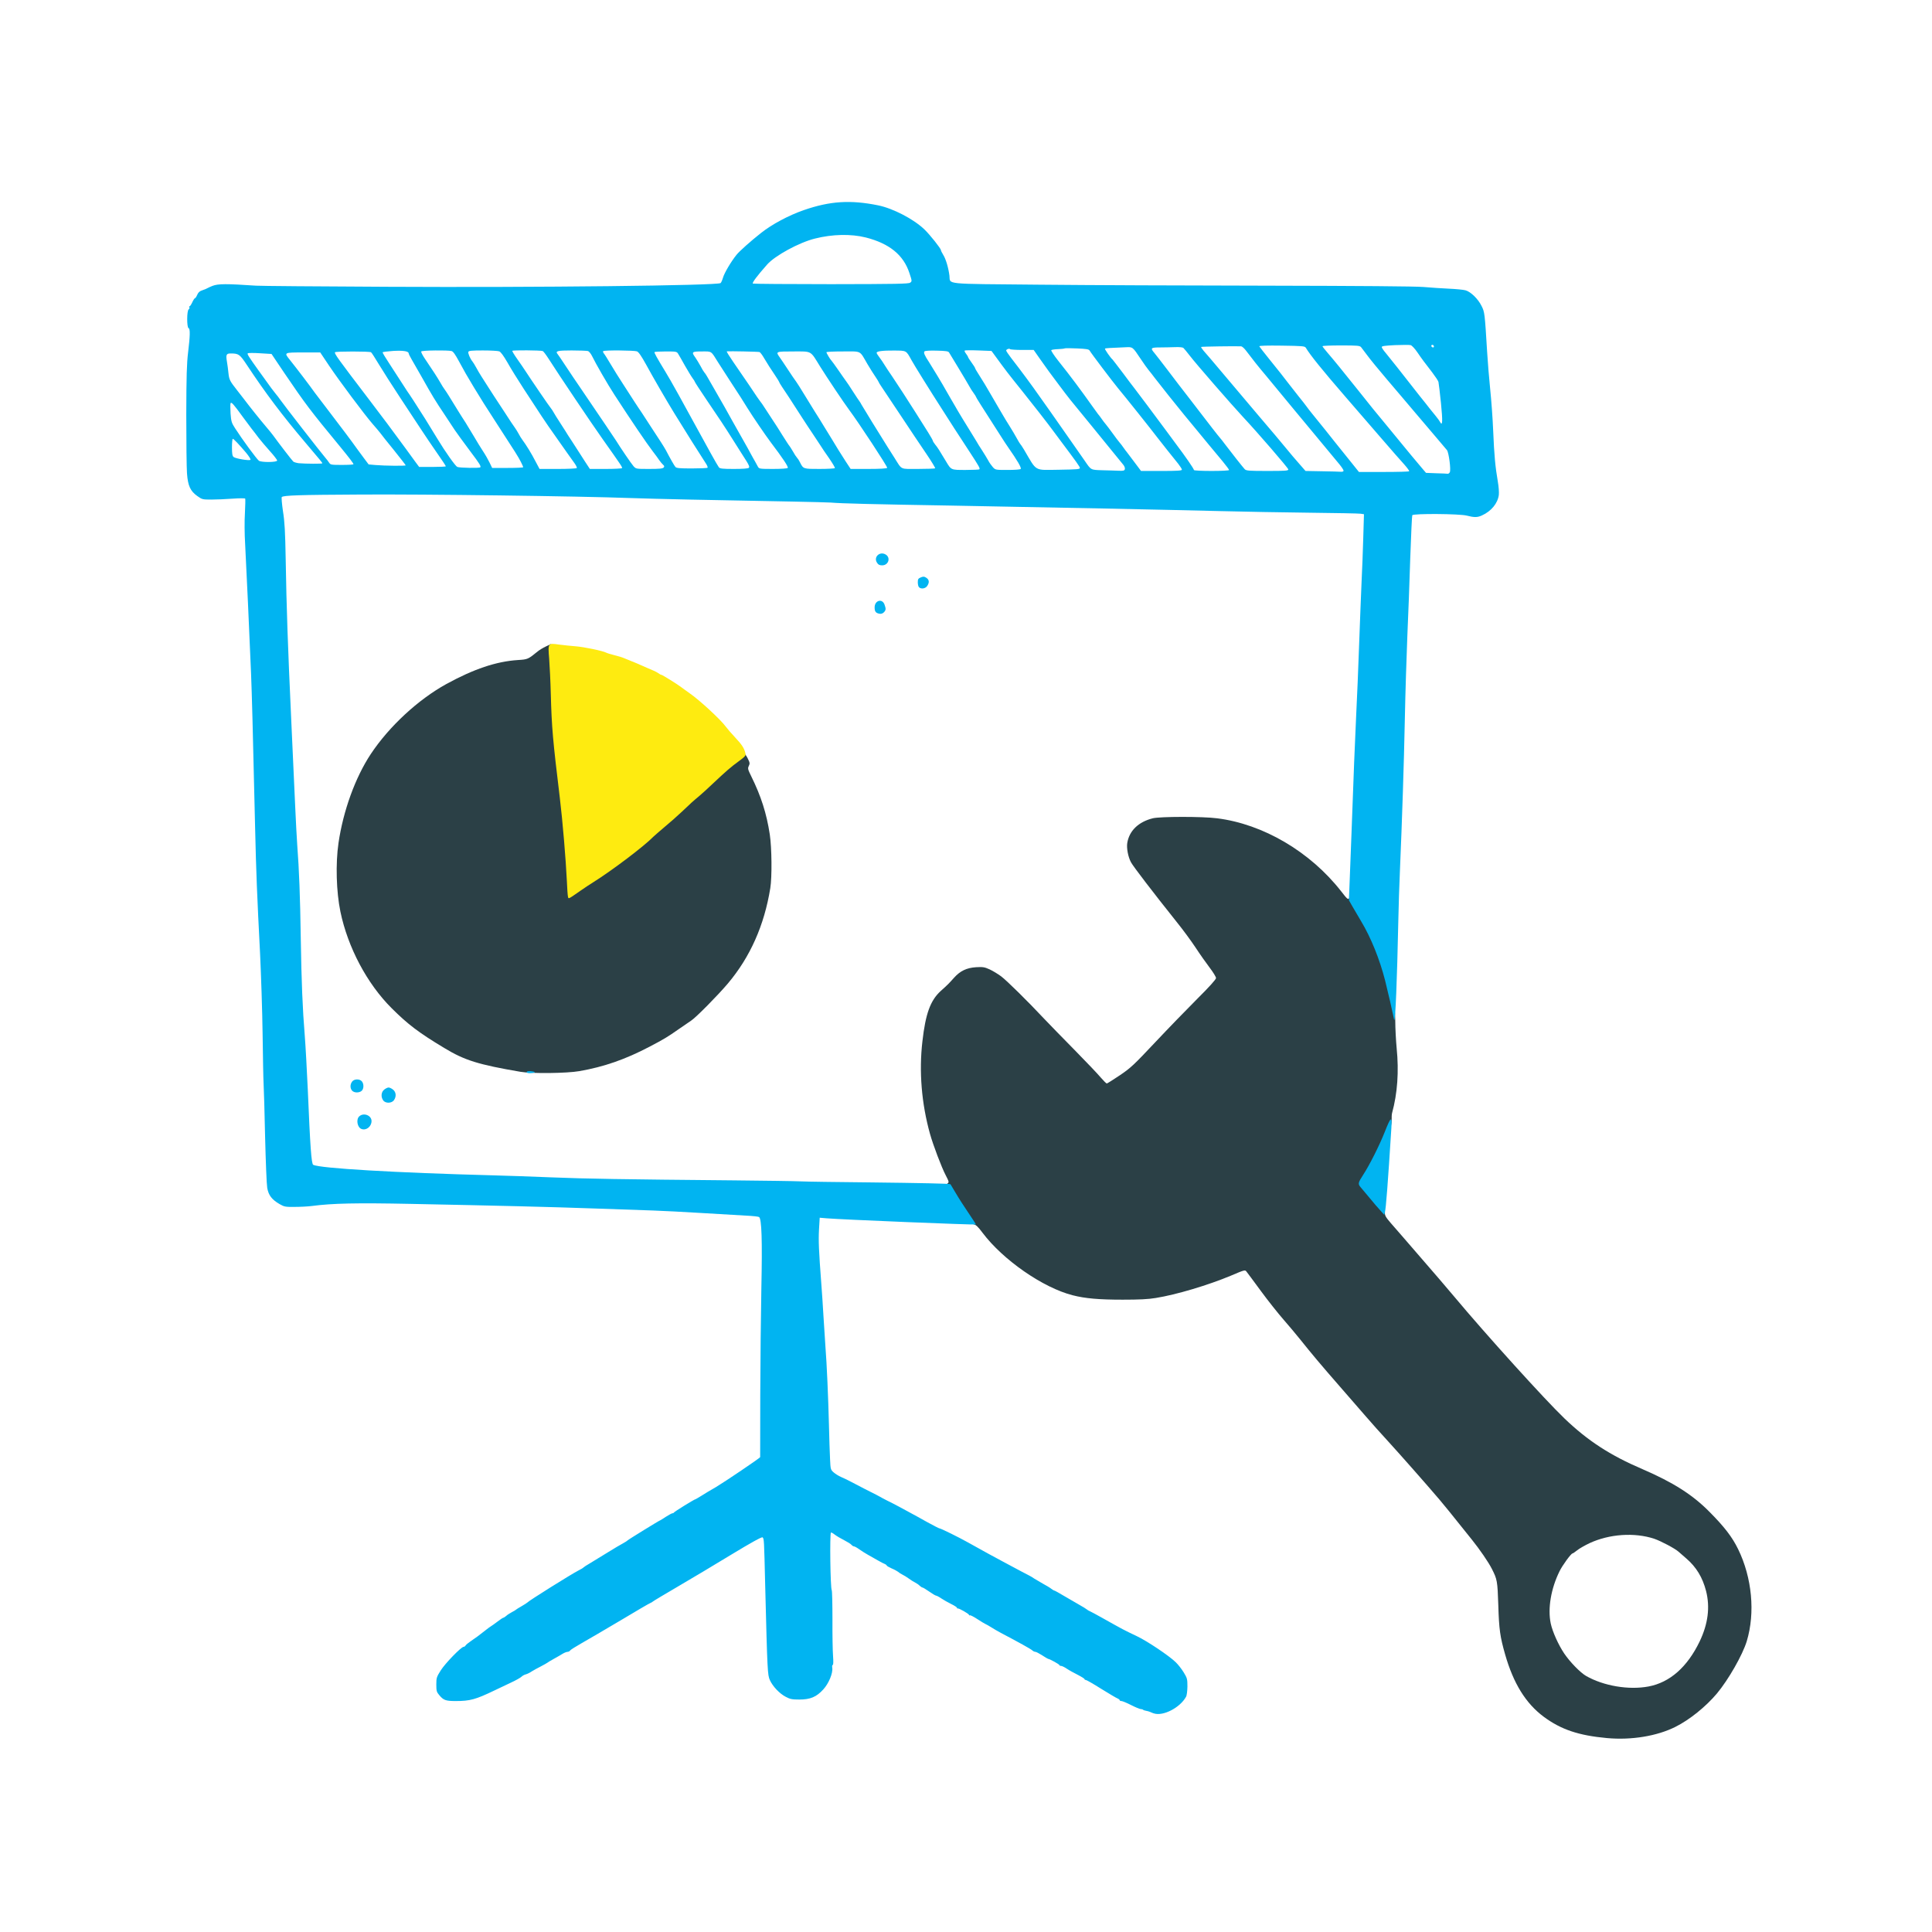 <?xml version="1.0" encoding="utf-8"?>
<!DOCTYPE svg PUBLIC "-//W3C//DTD SVG 1.0//EN" "http://www.w3.org/TR/2001/REC-SVG-20010904/DTD/svg10.dtd">
<svg version="1.0" xmlns="http://www.w3.org/2000/svg" width="1924px" height="1924px" viewBox="0 0 1924 1924" preserveAspectRatio="xMidYMid meet">
 <g fill="#2b4046">
  <path d="M1600.5 1730.9 c-28.5 -2.6 -45.9 -8.5 -63.1 -21.2 -17.9 -13.3 -30.2 -33.1 -38.5 -62.1 -5 -17.5 -6.1 -24.9 -6.8 -49.1 -0.8 -24.1 -1.1 -25.7 -6.4 -36.1 -3.3 -6.6 -12.1 -19.4 -19.9 -29.1 -22 -27.5 -27.6 -34.4 -32.2 -39.8 -13.1 -15.4 -39.5 -45.3 -51.2 -58.1 -7.1 -7.7 -16.9 -18.7 -21.9 -24.5 -4.9 -5.7 -16.6 -19.2 -26 -29.9 -18.7 -21.4 -28.1 -32.6 -39.6 -47 -4.2 -5.2 -11.7 -14.2 -16.8 -20 -5.1 -5.8 -15.2 -18.5 -22.4 -28.3 -7.3 -9.9 -13.7 -18.6 -14.4 -19.4 -1.4 -1.8 -1.7 -1.8 -15.3 4 -22.7 9.5 -54.7 19.1 -75 22.3 -7.6 1.3 -16.7 1.7 -33 1.7 -23.5 0 -37.4 -1.2 -49.8 -4.4 -29.5 -7.5 -69.4 -35.2 -89.7 -62.2 -4.3 -5.8 -6.6 -8 -8.7 -8.4 -3.4 -0.7 -8.7 -7.7 -19.6 -25.8 -3.6 -6 -6.9 -11.1 -7.4 -11.3 -1.3 -0.6 -0.9 -2.4 0.9 -3.7 1.5 -1.1 1.4 -1.8 -1.9 -8.1 -4.1 -7.8 -12.6 -30.2 -15.7 -41.4 -8.4 -30.2 -11 -62 -7.5 -92 3.1 -27.4 7.9 -40.6 18.1 -50 7.5 -6.7 8.3 -7.6 13.4 -13.3 6.1 -6.8 12.5 -9.9 22 -10.5 6.8 -0.4 8.4 -0.1 13.5 2.2 3.2 1.5 8.3 4.6 11.4 6.9 5.5 4.1 26.7 25 42.9 42.3 4.6 4.9 18.2 18.8 30.1 30.9 11.9 12.1 23.8 24.6 26.4 27.8 2.7 3.1 5.3 5.7 5.8 5.7 0.5 0 6.3 -3.7 12.9 -8.1 11 -7.4 14.1 -10.4 35.2 -32.8 12.7 -13.5 31.6 -33 41.9 -43.3 12.1 -12 18.8 -19.5 18.8 -20.8 0 -1.1 -2.8 -5.7 -6.3 -10.3 -3.4 -4.5 -9.8 -13.5 -14.1 -20.1 -4.3 -6.5 -12.6 -17.8 -18.5 -25.1 -24.1 -30.2 -43.7 -55.8 -45.8 -59.8 -2.9 -5.4 -4.5 -14.1 -3.7 -19.2 2 -12.2 11.1 -21 25.4 -24.6 7.2 -1.8 49.4 -1.9 64 0 45.9 5.7 92.8 33.3 123.6 72.7 6.1 7.9 6.9 8.5 8.1 6.8 1.5 -2.1 1.5 -2.1 6.3 5.8 21.2 35 27.2 49.8 37.1 92.8 1.6 7 2.2 13.1 2.4 23.5 0 7.7 0.7 20.1 1.4 27.5 2.3 23.2 0.8 44.8 -4.6 64.5 -0.3 1.1 -0.5 4.3 -0.4 7 0.1 3.7 -0.9 7.6 -3.5 14 -4.9 12.3 -13.3 29.3 -19.3 39.4 -2.8 4.6 -5.1 8.9 -5.1 9.5 0 0.6 2.2 3.6 4.8 6.6 2.6 3.1 6.3 7.5 8.2 9.9 1.9 2.4 4.6 5.5 5.9 6.9 1.8 1.8 2.4 3.4 2.3 5.8 -0.2 2.8 0.7 4.5 6 10.6 3.5 4 16.5 18.9 28.8 33.2 12.4 14.2 27.6 32 33.9 39.5 32 38.3 90.7 103.1 110.1 121.7 23.2 22.2 45.3 36.6 77.5 50.4 30.8 13.3 50 25.5 66.9 42.6 14.8 14.9 22.6 25 28.5 37.1 13.9 28.4 17.2 63.4 8.6 91.8 -4.2 13.7 -18.2 38.2 -29.7 52 -11 13.1 -27.4 26.3 -41.3 33.2 -18.3 9.2 -43.8 13.4 -68 11.2z m41.2 -51.4 c21.2 -4 38.6 -19.3 50.9 -44.8 8.4 -17.6 10.5 -34.1 6.4 -50.3 -3.5 -13.5 -9.7 -23.8 -19.7 -32.4 -3.5 -3 -7 -6.1 -7.8 -6.8 -3.6 -3.2 -17.4 -10.5 -24.1 -12.8 -19.6 -6.5 -44.7 -4.8 -64.5 4.4 -4.6 2.2 -10.1 5.3 -12.3 7.1 -2.1 1.7 -4.2 3.1 -4.6 3.1 -1.4 0 -10.1 11.9 -12.9 17.7 -8.6 17.4 -11.9 37.2 -8.8 52 1.8 8.4 7.7 21.4 13.4 29.9 5.9 8.7 16.1 19.1 21.8 22.4 17.5 10 42.5 14.2 62.2 10.5z"/>
  <path d="M518.5 1067.4 c-42.1 -7.2 -55.7 -11.4 -76 -23.7 -25.3 -15.2 -36.4 -23.6 -52.5 -39.7 -24.5 -24.4 -43.6 -60.5 -51 -96.1 -4.1 -19.9 -4.9 -47.8 -1.9 -68.4 4.7 -32.1 16.7 -65.2 32.1 -88.5 18.3 -27.6 47.2 -54.3 75.3 -69.8 27.4 -15 49.7 -22.5 71.3 -23.9 9.8 -0.6 10.1 -0.8 19.7 -8.6 1.7 -1.4 5.3 -3.6 8.1 -4.9 l5.2 -2.5 0.6 4.6 c0.4 2.5 1.3 21.5 2.1 42.1 1.5 37.7 2.5 50.9 7 87 4.9 39.4 7.6 69.8 9.1 100.1 l0.7 13.7 7.4 -5.2 c4 -2.8 9.5 -6.4 12.1 -8 18.7 -11.7 50.9 -36.1 59.7 -45.2 1.1 -1.1 6.3 -5.6 11.5 -10 5.2 -4.3 12.9 -11.1 17 -15 8.8 -8.4 11.1 -10.5 17.6 -15.9 2.6 -2.2 8.9 -7.9 13.8 -12.6 16 -15.1 30.5 -26.8 33.3 -26.9 0.7 0 2.4 2.3 3.8 5 2.3 4.6 2.4 5.3 1.2 7.8 -1.2 2.5 -1 3.3 2.5 10.4 9.7 19.7 15.2 36.8 18.4 57.8 2 13.2 2.3 42.5 0.5 53.5 -6 37.1 -20.1 68.7 -42.3 95 -9.8 11.6 -31.6 33.7 -36.5 36.9 -2.1 1.4 -7.5 5.1 -12.1 8.3 -11.4 8 -14.9 10.1 -29.2 17.6 -24.2 12.7 -45.4 20.1 -70 24.4 -12.5 2.2 -47.3 2.6 -58.5 0.7z"/>
 </g>
 <g fill="#01b4f1">
  <path d="M1149 1706.3 c-0.8 -0.2 -2.4 -0.9 -3.5 -1.4 -1.1 -0.5 -3 -1 -4.2 -1.2 -1.2 -0.2 -2.6 -0.6 -2.9 -1 -0.4 -0.4 -1.5 -0.7 -2.4 -0.7 -0.9 0 -5.3 -1.8 -9.6 -4 -4.3 -2.2 -8.7 -4 -9.6 -4 -1 0 -1.8 -0.4 -1.8 -0.9 0 -0.5 -0.9 -1.2 -1.9 -1.6 -1 -0.3 -8.3 -4.6 -16.2 -9.5 -7.9 -5 -14.9 -9 -15.6 -9 -0.7 0 -1.3 -0.4 -1.3 -0.9 0 -0.4 -3 -2.3 -6.7 -4.2 -3.8 -1.9 -8.7 -4.6 -10.9 -6.1 -2.3 -1.6 -4.9 -2.8 -5.8 -2.8 -0.9 0 -1.6 -0.4 -1.6 -0.8 0 -0.8 -9.8 -6.2 -11.2 -6.2 -0.3 0 -3 -1.6 -5.9 -3.5 -3 -1.9 -6 -3.5 -6.8 -3.5 -0.8 0 -2.2 -0.6 -3 -1.4 -1.8 -1.6 -13.4 -8 -31.6 -17.6 -2.7 -1.4 -6.9 -3.9 -9.3 -5.4 -2.4 -1.5 -5 -3 -5.8 -3.3 -0.8 -0.3 -4.4 -2.5 -8.1 -4.9 -3.6 -2.4 -7 -4.1 -7.5 -3.8 -0.4 0.3 -0.8 0.1 -0.8 -0.4 0 -1 -10.1 -6.8 -11.2 -6.4 -0.5 0.1 -0.8 -0.2 -0.8 -0.7 0 -0.5 -2.6 -2.2 -5.7 -3.7 -3.2 -1.6 -7.7 -4.1 -9.9 -5.6 -2.3 -1.6 -4.7 -2.8 -5.3 -2.8 -0.5 0 -3.6 -1.8 -6.7 -4 -3.2 -2.2 -6.1 -4 -6.6 -4 -0.5 0 -1.8 -0.8 -2.9 -1.8 -1 -1.1 -3.2 -2.5 -4.7 -3.3 -1.5 -0.7 -4.3 -2.5 -6.2 -3.9 -1.9 -1.4 -4.8 -3.2 -6.5 -4 -1.6 -0.8 -3.6 -2.1 -4.3 -2.8 -0.8 -0.6 -3.6 -2.2 -6.3 -3.3 -2.7 -1.2 -4.9 -2.5 -4.9 -2.9 0 -0.4 -0.8 -1 -1.7 -1.4 -1 -0.3 -4 -1.9 -6.8 -3.5 -2.7 -1.6 -7.2 -4.1 -9.9 -5.6 -2.6 -1.4 -6.6 -4 -8.9 -5.6 -2.2 -1.6 -4.6 -2.9 -5.2 -2.9 -0.7 0 -1.8 -0.7 -2.6 -1.6 -0.7 -0.9 -4 -2.9 -7.3 -4.6 -3.4 -1.7 -7.6 -4.2 -9.4 -5.6 -1.8 -1.4 -3.5 -2.3 -3.7 -2 -1.3 1.3 -0.6 55.4 0.8 57.5 0.4 0.7 0.7 13.7 0.7 29 -0.1 15.3 0.2 31.7 0.6 36.6 0.4 5.4 0.3 8.7 -0.3 8.7 -0.5 0 -0.8 1.3 -0.5 2.9 0.8 5.3 -3.5 15.6 -8.9 21.5 -6.8 7.5 -12.9 10.1 -23.9 10.1 -7.3 0 -9.2 -0.4 -13.5 -2.7 -6.2 -3.2 -13 -10.4 -15.8 -16.6 -2.3 -5.2 -2.5 -7.7 -4.7 -94.7 -1.1 -46 -1.1 -46 -2.6 -47.5 -0.7 -0.7 -11.2 5.1 -31 17.1 -16.4 10 -40.7 24.5 -53.9 32.2 -13.2 7.7 -24.2 14.3 -24.5 14.7 -0.3 0.4 -1.3 0.9 -2.2 1.3 -1 0.3 -14.5 8.2 -30 17.5 -15.6 9.2 -33 19.5 -38.8 22.7 -5.8 3.3 -10.9 6.5 -11.3 7.2 -0.4 0.7 -1.6 1.3 -2.5 1.3 -0.9 0 -3 0.8 -4.7 1.8 -1.6 1 -5.7 3.4 -9 5.2 -3.3 1.8 -6.2 3.6 -6.5 3.9 -0.3 0.3 -3.2 1.9 -6.4 3.6 -3.2 1.6 -7.3 3.9 -9.1 5 -1.7 1.2 -4.3 2.5 -5.8 2.9 -1.4 0.3 -3.4 1.4 -4.4 2.4 -1 1 -5.8 3.7 -10.8 6 -4.9 2.3 -12.1 5.7 -16 7.6 -18.7 9 -24.4 10.6 -38.6 10.6 -10 0 -12.2 -0.8 -16.4 -5.8 -2.7 -3.2 -3 -4.2 -3 -10.7 0 -6.6 0.3 -7.5 4.4 -14 4.3 -6.9 20.4 -23.5 22.8 -23.5 0.7 0 1.6 -0.6 2 -1.4 0.4 -0.7 2.6 -2.5 4.8 -4 4.1 -2.7 9.4 -6.6 15.4 -11.4 1.8 -1.5 4.1 -3.1 4.9 -3.6 0.9 -0.5 3.8 -2.6 6.6 -4.7 2.8 -2.2 5.5 -3.9 5.9 -3.9 0.4 0 1.6 -0.8 2.7 -1.7 1 -1 3.6 -2.7 5.7 -3.8 2.1 -1.1 4 -2.2 4.3 -2.6 0.3 -0.3 2.8 -1.9 5.5 -3.4 2.8 -1.6 5.2 -3.2 5.5 -3.5 1.4 -1.8 43.8 -28.3 51 -32 2.5 -1.2 4.7 -2.6 5 -3 0.3 -0.4 3.2 -2.3 6.5 -4.2 3.3 -2 11.2 -6.8 17.5 -10.7 6.3 -3.9 13.3 -8.1 15.5 -9.2 2.2 -1.2 4.2 -2.5 4.5 -2.9 0.5 -0.7 31.8 -20 32.5 -20 0.2 0 2.7 -1.6 5.6 -3.5 3 -1.9 5.9 -3.5 6.5 -3.5 0.7 0 1.4 -0.4 1.6 -0.8 0.3 -0.8 20.4 -13.2 21.4 -13.2 0.2 0 2.8 -1.5 5.7 -3.3 5.6 -3.5 6.4 -4 14.7 -8.8 8.1 -4.8 44 -29 44 -29.8 0 -0.3 0.1 -28 0.1 -61.6 0.1 -33.5 0.6 -81.7 1.1 -107 1 -47.4 0.3 -69 -2.3 -70.5 -0.7 -0.5 -6.4 -1.1 -12.8 -1.4 -6.4 -0.4 -26.2 -1.5 -44.1 -2.6 -17.9 -1.1 -39.7 -2.2 -48.5 -2.5 -8.8 -0.3 -34.9 -1.2 -58 -2 -44.5 -1.6 -94.6 -2.8 -183.5 -4.6 -53.8 -1.1 -78.1 -0.6 -98.5 2.1 -3.8 0.5 -11.5 0.9 -17 0.9 -9.3 0.1 -10.4 -0.1 -15.1 -2.8 -7.7 -4.5 -11 -8.7 -12.3 -16.2 -0.6 -3.5 -1.5 -26.2 -2.1 -50.4 -0.5 -24.2 -1.2 -48 -1.5 -53 -0.3 -4.9 -0.7 -27.4 -1 -50 -0.3 -22.5 -1.5 -58.3 -2.5 -79.5 -3 -58.7 -3.9 -79.7 -5 -127.5 -2.4 -103.8 -3.1 -128.4 -4 -152 -1.4 -34.8 -4.8 -108.6 -5.9 -129 -0.6 -9.4 -0.7 -23.1 -0.2 -30.5 0.4 -7.4 0.5 -13.9 0.3 -14.4 -0.3 -0.5 -5.6 -0.5 -12.6 0 -6.7 0.5 -16.2 0.9 -21.1 0.9 -8.8 0 -9.2 -0.1 -14 -3.5 -7 -5 -9.4 -10.2 -10.3 -22.7 -0.4 -5.4 -0.7 -31.6 -0.7 -58.3 0.1 -38.9 0.5 -51.2 1.8 -62 2 -16.3 2.2 -23.7 0.5 -24.2 -1.9 -0.7 -1.8 -17.6 0.1 -18.7 0.7 -0.5 1 -1.4 0.7 -2 -0.4 -0.6 -0.3 -1.1 0.2 -1.1 0.5 0 1.7 -1.8 2.7 -4 1 -2.2 2.2 -4 2.6 -4 0.5 0 1.5 -1.5 2.3 -3.4 1.1 -2.5 2.4 -3.7 5.3 -4.6 2.1 -0.7 4.3 -1.6 4.8 -2 0.6 -0.4 2.9 -1.4 5.1 -2.3 5.7 -2.2 13.8 -2.2 43.4 -0.2 3.6 0.3 62.5 0.8 131 1.1 147.8 0.8 328.6 -1.2 331.6 -3.7 0.6 -0.5 1.7 -3 2.4 -5.4 1.3 -4.6 8 -16 13.5 -22.8 2.8 -3.5 14.2 -13.7 24.5 -21.8 10.7 -8.5 27.4 -17.4 42.3 -22.6 26.2 -9.1 46.6 -10.4 74.2 -4.8 15 3.1 35.4 13.7 46.2 24.1 5.3 5.1 16.3 18.9 16.3 20.5 0 0.5 1 2.6 2.3 4.7 2.6 4 5.2 12.9 6.2 20.7 1.1 9 -7.7 8.1 88.5 9 47 0.5 149.6 0.9 228 1 92.3 0.2 147.1 0.6 155.5 1.3 7.2 0.6 18.6 1.4 25.5 1.7 6.9 0.3 14.2 1 16.4 1.6 5.2 1.4 12.6 8.6 16 15.6 3.1 6.1 3.2 6.9 5.6 46.3 0.6 9.6 1.9 26.1 3 36.5 1.1 10.5 2.5 29.2 3 41.8 1 24.2 2.1 35.7 4.6 50.2 0.9 5 1.3 11 1 13.4 -1.1 8.4 -7.5 16.2 -16.8 20.4 -4.5 2.1 -7.7 2.1 -15.1 0.2 -7.2 -1.9 -53.1 -2.2 -54.3 -0.4 -0.3 0.6 -1.2 19.8 -2 42.7 -0.7 23 -2 57.9 -2.9 77.7 -0.8 19.8 -2 57.2 -2.5 83 -0.9 44.5 -2.7 99.9 -4.9 151 -0.6 12.7 -1.3 35.2 -1.6 50 -1.2 58 -2.9 99.4 -4 98.3 -0.2 -0.1 -0.5 -1.6 -0.8 -3.3 -0.8 -4.3 -5.4 -24.3 -8.3 -35.9 -5.4 -21.2 -14.2 -43 -23.9 -59.1 -2.9 -4.9 -6.9 -11.7 -8.8 -15 l-3.4 -6 0.8 -20 c0.4 -11 1.3 -33.3 1.9 -49.5 2.1 -58.8 3.1 -83.1 4.5 -113.5 0.9 -17 2.2 -49.4 3 -72 0.8 -22.5 1.9 -50.2 2.4 -61.5 0.6 -11.3 1.3 -31.2 1.7 -44.2 l0.7 -23.7 -3.4 -0.5 c-1.9 -0.3 -24.8 -0.7 -50.9 -1 -26.1 -0.3 -65.9 -1 -88.5 -1.6 -55.4 -1.4 -168.4 -3.7 -268.5 -5.5 -77.3 -1.3 -110 -2.1 -119.5 -3 -2.2 -0.2 -19.5 -0.6 -38.5 -1 -79.9 -1.4 -135.2 -2.6 -161 -3.5 -51.5 -1.9 -205.3 -3.9 -268.5 -3.5 -61.3 0.3 -77.1 0.8 -78.9 2.5 -0.4 0.5 0.1 6.8 1.2 14.2 1.7 10.6 2.2 20.2 2.7 47.8 0.8 47.8 2.1 86.2 5.5 159.5 1.6 34.7 3.4 74 4 87.5 0.6 13.5 1.5 30.4 2 37.5 1.9 24.8 2.9 52.2 3.5 92 0.7 44.5 1.8 71.2 4 98 0.8 9.9 2.1 34 3 53.5 2.4 57.2 3.6 74 5.4 75 6.7 3.5 81.3 7.9 179.6 10.5 12.1 0.3 38 1.2 57.5 2 34.6 1.4 70.4 2 182.5 3 30.3 0.3 60 0.7 66 1 6.1 0.3 36.4 0.7 67.5 1 51.9 0.6 81.1 1.2 81.5 1.8 0.1 0.1 2.6 4.3 5.5 9.2 2.9 5 8.7 13.9 12.7 19.8 4.1 6 7.3 11 7.1 11.1 -0.8 0.6 -134.5 -4.9 -148.4 -6.1 l-7.1 -0.6 -0.7 11.9 c-0.6 11.1 -0.2 20.8 2.3 53.9 0.6 7.2 1.5 21.3 2.1 31.5 0.6 10.2 1.5 24.1 2 31 1.4 17.6 2.8 50.4 3.5 78 0.3 12.9 0.8 28.2 1.1 34 0.5 10.3 0.5 10.6 3.7 13.4 1.8 1.5 4.9 3.5 7.1 4.4 2.1 0.8 8.4 3.9 14 6.9 5.5 2.9 12.8 6.7 16.1 8.3 3.3 1.6 7.1 3.6 8.5 4.4 1.4 0.9 4.8 2.6 7.5 4 2.8 1.3 7.9 4 11.5 5.9 3.6 2 9 4.9 12 6.5 3 1.6 10.5 5.7 16.5 9.1 6.1 3.3 11.4 6.1 11.9 6.1 1.3 0 19 8.7 28.1 13.8 20.5 11.4 23 12.8 35 19.2 17.4 9.3 23.1 12.4 26 13.8 1.7 0.8 4.1 2.3 5.5 3.3 1.4 0.9 5.3 3.2 8.5 5 3.3 1.8 7.1 4 8.4 5.1 1.3 1 2.7 1.8 3.1 1.8 0.4 0 5.1 2.6 10.4 5.8 5.4 3.1 12.1 7.1 15 8.7 3 1.7 6 3.5 6.8 4.2 0.8 0.7 2.3 1.6 3.4 2 1 0.4 6.3 3.3 11.7 6.3 22.3 12.5 20.8 11.7 35.2 18.6 9.9 4.7 31.6 19.2 38.3 25.7 2.4 2.3 6 6.9 8 10.2 3.4 5.6 3.7 6.5 3.7 14 -0.1 4.6 -0.6 9 -1.4 10.3 -6 10.9 -22.9 19.6 -32.1 16.5z m294.8 -1236 c1.3 -2.4 -1 -19.6 -2.8 -22 -0.8 -1 -5.8 -6.8 -11 -13 -5.2 -6.1 -15.1 -17.8 -22 -25.9 -6.9 -8.1 -19 -22.5 -27 -31.8 -8 -9.4 -16.7 -20 -19.3 -23.6 -2.7 -3.6 -5.5 -7.3 -6.2 -8.2 -1.3 -1.6 -3.6 -1.8 -20 -1.8 -10.2 0 -18.5 0.3 -18.5 0.8 0 0.4 2.4 3.4 5.3 6.8 5.8 6.7 14.3 17.1 30.9 37.9 13.7 17.3 14.2 17.8 28.4 35 6.3 7.7 13 15.8 14.7 17.9 3.9 4.8 14.4 17.5 19.8 23.8 l4 4.7 10.2 0.4 c5.6 0.1 10.7 0.4 11.4 0.5 0.7 0.1 1.6 -0.6 2.1 -1.5z m-105.8 -1.6 c0 -0.7 -1.9 -3.6 -4.2 -6.4 -2.4 -2.8 -5.9 -7.1 -7.8 -9.4 -1.9 -2.4 -9.6 -11.6 -17 -20.5 -7.4 -8.9 -17.1 -20.6 -21.5 -25.9 -9.3 -11.3 -18 -21.9 -27 -32.7 -7 -8.2 -14 -17.1 -19.4 -24.3 -1.8 -2.5 -4.1 -4.5 -5 -4.6 -5.3 -0.3 -39.5 0.2 -39.9 0.6 -0.3 0.2 0.8 1.9 2.4 3.8 1.6 1.8 4.8 5.5 7.1 8.2 11.9 14.1 40.7 48.2 47.3 56 4.1 4.9 11.8 13.9 17 20 5.2 6.2 11.1 13.2 13 15.6 1.9 2.4 6.6 7.9 10.3 12.1 l6.8 7.8 16.2 0.3 c8.9 0.1 17.4 0.4 19 0.5 1.7 0.1 2.7 -0.3 2.7 -1.1z m65.3 0.6 c0.3 -0.5 -2 -3.5 -4.9 -6.8 -3 -3.3 -13.5 -15.2 -23.2 -26.5 -9.7 -11.3 -25.6 -29.6 -35.2 -40.7 -23.3 -26.9 -35 -41.4 -39.6 -49 -1 -1.6 -3.1 -1.8 -23.9 -2.1 -14.5 -0.2 -22.6 0 -22.4 0.7 0.2 0.5 4.5 6 9.4 12.1 11 13.6 13.9 17.3 19 24 2.2 2.9 6.9 8.9 10.5 13.4 3.6 4.4 7.3 9.2 8.3 10.6 1 1.4 3.4 4.6 5.5 7.1 8.7 10.7 19.9 24.6 22.4 27.9 2.9 3.7 5.9 7.4 17.2 21.4 l6.9 8.6 24.8 0 c13.6 0 25 -0.3 25.2 -0.7z m-283.1 -2.1 c0.3 -1 -0.4 -3 -1.6 -4.4 -1.2 -1.4 -7.5 -9.2 -14.1 -17.3 -6.6 -8.1 -14.5 -17.8 -17.5 -21.5 -23.8 -29 -21.1 -25.6 -32.4 -40.6 -8.4 -11.1 -11.7 -15.7 -18.9 -25.9 l-6.3 -9 -11.5 0 c-6.2 0 -11.7 -0.4 -12 -0.8 -0.7 -1 -3.9 0.2 -3.9 1.4 0 0.5 2.2 3.8 4.8 7.2 9.8 12.6 20.9 27.6 28.2 38.1 4.1 5.9 9.1 12.9 11 15.5 1.9 2.7 5.1 7.2 7 10 1.9 2.8 5.1 7.3 7 10 1.9 2.7 5.1 7.2 7 10 1.9 2.8 5.2 7.4 7.2 10.3 2.1 2.9 4.8 6.8 6 8.6 6.5 9.5 5.8 9.1 17.6 9.5 5.9 0.1 13.2 0.4 16.3 0.5 4.7 0.2 5.7 -0.1 6.1 -1.6z m56.8 0.5 c0 -0.7 -1.7 -3.3 -3.7 -5.9 -5.1 -6.2 -17.1 -21.4 -20.5 -25.8 -7.1 -9.3 -32.2 -40.8 -39.4 -49.4 -5.6 -6.8 -26.9 -34.9 -28.3 -37.5 -0.8 -1.3 -3.2 -1.7 -12.3 -2.1 -6.2 -0.3 -11.7 -0.3 -12.3 -0.1 -0.5 0.3 -3.7 0.7 -6.9 0.8 -3.3 0.1 -6.3 0.6 -6.7 1 -0.4 0.4 2.7 5.2 6.9 10.5 12.7 15.9 22.4 29 33.7 44.9 2.8 4 5.5 7.7 6 8.3 0.6 0.6 2.2 2.7 3.5 4.6 1.3 1.9 3.2 4.4 4.2 5.5 1 1.1 4 5.2 6.8 9 2.8 3.9 5.8 7.9 6.8 9 1 1.1 2.9 3.6 4.2 5.5 1.3 1.9 2.7 3.7 3 4 0.3 0.3 3.6 4.7 7.4 9.8 l6.9 9.2 20.4 0 c15.7 0 20.3 -0.3 20.3 -1.3z m47 0.4 c0 -0.5 -2.8 -4.3 -6.2 -8.4 -3.5 -4.1 -9.9 -11.9 -14.3 -17.2 -4.4 -5.3 -10.7 -13 -14 -17 -3.3 -3.9 -7.8 -9.4 -10 -12.1 -6 -7.2 -25.5 -31.7 -29.5 -37 -1.9 -2.6 -4.7 -6.1 -6.1 -7.8 -1.4 -1.7 -5 -6.7 -7.9 -11.1 -8.1 -12.2 -8 -12 -14.7 -11.7 -16.9 0.7 -20.4 0.9 -20.9 1.4 -0.5 0.5 5.7 9.4 7.5 10.8 0.3 0.3 4.8 6.1 10 13 5.1 6.9 10.4 13.9 11.7 15.5 4.5 5.8 19.5 25.9 31.8 42.5 4.2 5.8 8.5 11.6 9.6 13 9.3 12.3 18 24.9 18 26.1 0 0.5 7.9 0.9 17.5 0.9 9.8 0 17.5 -0.4 17.5 -0.9z m59 -0.6 c0 -1.3 -30.9 -37.1 -44.9 -52 -11.1 -11.9 -47.2 -53.3 -53.5 -61.6 -2.7 -3.5 -5.5 -6.9 -6.2 -7.5 -0.7 -0.5 -4.3 -0.9 -8.1 -0.7 -3.7 0.1 -10.5 0.3 -15 0.3 -9.3 0 -9.9 0.6 -5.7 5.5 1.4 1.7 7 8.9 12.4 16 10.3 13.6 14.3 18.8 24.4 31.8 3.4 4.4 7.2 9.4 8.6 11.2 7.4 9.7 18.5 24 19.9 25.5 0.9 1 3.2 3.9 5.1 6.5 5.7 7.6 17.8 22.9 19.6 24.8 1.6 1.5 4.1 1.7 22.6 1.7 17.7 0 20.8 -0.2 20.8 -1.5z m-307.7 -0.1 c0.9 -0.9 -0.3 -3 -9.7 -17.4 -4.5 -6.9 -11.3 -17.2 -15 -23 -3.7 -5.8 -9.4 -14.8 -12.8 -20 -10.7 -16.6 -27.7 -43.9 -30 -48.2 -5.6 -10.1 -4.8 -9.6 -17.8 -9.7 -10.9 -0.1 -17 0.7 -17 2.2 0 0.6 1.2 2.6 2.8 4.6 1.5 1.9 3.8 5.4 5.2 7.7 1.4 2.2 4.6 7.2 7.3 11 4.8 7.1 16.6 25.2 23.3 35.9 4.4 7.1 6.6 10.5 12.8 20.3 2.5 4 4.6 7.7 4.6 8.2 0 0.4 1 2.1 2.3 3.7 2.2 2.6 4.5 6.2 10.7 16.6 5.3 8.9 4.9 8.7 19.6 8.7 7.2 0 13.4 -0.3 13.7 -0.6z m41.2 -0.4 c0.8 -1.3 -3.3 -8.3 -12.5 -21.5 -1.2 -1.6 -4.9 -7.3 -8.2 -12.5 -19.2 -29.9 -23.8 -37.2 -23.8 -37.7 0 -0.3 -1 -2 -2.3 -3.7 -1.3 -1.7 -3.5 -5.1 -4.8 -7.6 -1.4 -2.5 -6.2 -10.6 -10.7 -18 -4.5 -7.4 -8.6 -14.2 -9.1 -15 -0.6 -1.2 -3.3 -1.6 -12.1 -1.8 -6.7 -0.2 -11.7 0.1 -12.3 0.7 -1.2 1.2 0 4 4.4 10.6 3.1 4.8 14.5 23.7 16.8 28 0.9 1.7 3 5.3 4.6 8 1.7 2.8 3.7 6.2 4.5 7.7 2.2 4.1 12.9 21.6 16.5 27.3 1.8 2.8 4 6.4 4.9 8 0.9 1.7 3.4 5.7 5.6 9 2.1 3.3 4.9 7.8 6.1 10 1.1 2.2 3.3 5.2 4.7 6.8 2.5 2.7 2.8 2.7 14.8 2.7 7.2 0 12.5 -0.4 12.9 -1z m58.9 -1 c-0.1 -1.3 -3.2 -5.7 -19.5 -27.4 -2.4 -3.2 -5.3 -7.1 -6.4 -8.6 -5.7 -7.8 -20.8 -27.2 -31.5 -40.5 -14.4 -17.9 -16.3 -20.4 -27.3 -35.5 l-3.3 -4.5 -12.9 -0.5 c-7.2 -0.3 -13.4 -0.2 -13.8 0.1 -0.4 0.3 0.2 1.7 1.3 3.1 1.1 1.5 2 2.9 2 3.3 0 0.4 1.6 2.9 3.5 5.5 1.9 2.6 3.5 5.1 3.5 5.5 0 0.4 1.7 3.4 3.8 6.6 4.2 6.6 7.1 11.3 12.9 21.4 2.2 3.9 5 8.6 6.1 10.5 1.2 1.9 3.3 5.5 4.7 8 1.4 2.5 4.6 7.7 7 11.5 2.5 3.9 5.6 9.3 7.1 12 1.5 2.8 3 5.2 3.3 5.5 0.4 0.3 2.2 3 4 6 13 22.1 9.5 20.1 34.5 19.8 18.1 -0.3 21.1 -0.5 21 -1.8z m-501 0.1 c0.3 -0.5 -0.7 -2.6 -2.2 -4.7 -1.6 -2.2 -4.6 -6.4 -6.7 -9.4 -2.1 -3 -5.2 -7.3 -6.7 -9.5 -10.7 -15.1 -17.2 -24.5 -19.4 -28 -4.3 -6.6 -6.7 -10.3 -17.8 -27.2 -5.8 -8.9 -13.2 -20.8 -16.3 -26.4 -3.7 -6.4 -6.6 -10.4 -8.1 -11 -1.3 -0.5 -8.6 -0.9 -16.3 -0.9 -11.1 0 -14.1 0.3 -14.5 1.4 -0.5 1.4 1.8 6.8 4.1 9.6 0.7 0.8 2.3 3.5 3.7 6 1.3 2.5 3.7 6.5 5.3 9 1.6 2.5 4.6 7.2 6.7 10.5 2.1 3.3 4.7 7.4 5.8 9 1.2 1.7 5.9 8.9 10.5 16 4.6 7.2 9.2 14.1 10.3 15.5 1 1.4 2.7 4.1 3.7 6 1 1.9 2.6 4.6 3.7 6 3.8 5.1 9.1 13.7 13 21.3 l4.1 7.7 18.3 0 c10 0 18.5 -0.4 18.8 -0.9z m45 0.1 c0.5 -0.9 -0.3 -2.1 -19.4 -29.1 -11.8 -16.7 -43.2 -63.4 -53.4 -79.4 -2.6 -4.1 -5.4 -7.8 -6.1 -8.1 -2.1 -0.8 -30 -1 -30.3 -0.2 -0.2 0.4 2 4.1 5 8.3 2.9 4.1 6.4 9.2 7.8 11.4 5.9 9.1 24.6 36.5 25.8 37.7 0.6 0.8 1.7 2.3 2.3 3.5 0.6 1.2 3.9 6.5 7.3 11.7 3.4 5.2 6.6 10.3 7.1 11.2 0.6 0.9 2.2 3.4 3.6 5.5 1.4 2.1 4.1 6.3 6 9.3 2 3 5.5 8.5 7.9 12.3 l4.4 6.7 15.7 0 c8.7 0 16 -0.4 16.3 -0.8z m41.5 -0.6 c0.9 -1 0.7 -1.7 -0.5 -2.7 -0.9 -0.8 -2.6 -2.8 -3.8 -4.5 -1.1 -1.7 -4.1 -5.8 -6.6 -9 -6 -7.8 -21.2 -30.2 -38.2 -56.4 -6.5 -9.9 -18.9 -31.5 -22.1 -38.2 -1.2 -2.5 -3.1 -4.9 -4.2 -5.2 -1.1 -0.3 -8.4 -0.6 -16.2 -0.6 -14 0 -16.5 0.6 -14.1 3.5 0.5 0.5 4 5.7 7.8 11.5 3.8 5.8 11.2 16.8 16.5 24.5 19 28 33 48.6 34 50.3 3.7 6.1 15.3 23.2 17.4 25.5 2.5 2.7 2.5 2.7 15.7 2.7 9.9 0 13.4 -0.3 14.3 -1.4z m43.7 0.2 c0.4 -0.4 -0.4 -2.5 -1.8 -4.5 -7.3 -11.2 -18.6 -29.2 -31.5 -50.1 -7.2 -11.7 -20.9 -35.3 -27.8 -48 -4.8 -8.7 -7.5 -12.6 -9.2 -13.3 -2.8 -1 -32.6 -1.3 -33.6 -0.2 -0.4 0.3 -0.1 1.3 0.6 2.2 0.8 0.9 3.8 5.7 6.7 10.6 2.9 5 8.7 14.2 12.8 20.5 4.1 6.3 9.2 14.2 11.3 17.5 2.1 3.3 5.3 8 7 10.5 1.7 2.5 5.8 8.8 9.1 14 3.4 5.2 7.8 12 9.8 15 2 3 4.3 6.9 5.2 8.5 4.1 7.9 8.2 15.1 9.4 16.5 1 1.2 4.2 1.5 16.2 1.5 8.3 0 15.4 -0.3 15.8 -0.7z m41.1 0.1 c0.9 -0.9 0.2 -2.6 -2.4 -6.8 -2 -3.1 -4.6 -7.2 -5.8 -9.1 -1.2 -1.9 -3.9 -6.2 -6 -9.5 -2.1 -3.3 -5.4 -8.5 -7.3 -11.5 -3.9 -6.1 -4.8 -7.5 -20.9 -31.3 -6.2 -9.2 -11.3 -17 -11.3 -17.4 0 -0.3 -1 -2 -2.3 -3.7 -1.3 -1.7 -4.7 -7.4 -7.7 -12.6 -2.9 -5.2 -5.9 -10.5 -6.7 -11.7 -1.3 -2.2 -2 -2.3 -12.2 -2.3 -5.9 0 -11 0.3 -11.3 0.6 -0.5 0.5 2 5.1 10.9 19.7 5.9 9.7 13.8 23.9 45.2 81.3 3.7 6.7 7.3 12.9 8 13.8 1.1 1.3 3.6 1.6 15 1.6 8.8 0 14.1 -0.4 14.8 -1.1z m38.8 0.1 c0.7 -1.2 -4.8 -9.5 -17 -25.6 -6 -8.1 -17.3 -24.6 -23.4 -34.4 -4 -6.6 -7.3 -11.7 -17.3 -27 -4.1 -6.3 -9.3 -14.4 -11.6 -18 -7.4 -11.9 -6.1 -11 -16.2 -11 -10.1 0 -10.6 0.5 -6.5 6.1 1.3 1.9 3.6 5.7 5.1 8.4 1.4 2.8 3.2 5.7 3.9 6.5 1.4 1.6 1.5 1.8 11.9 20 3.6 6.3 7.3 12.9 8.3 14.5 0.9 1.7 4.5 8 7.8 14 3.4 6.1 8.4 14.8 11 19.5 2.7 4.7 5.9 10.5 7.2 13 1.4 2.5 3.2 5.9 4.2 7.5 0.9 1.7 2.2 4 2.9 5.3 1.2 2.1 1.8 2.2 15.2 2.2 7.8 0 14.1 -0.4 14.5 -1z m46.9 0.2 c0.3 -0.5 -2.3 -4.8 -5.7 -9.8 -3.5 -4.9 -7.1 -10.3 -8.2 -12.1 -1.1 -1.7 -4.5 -6.9 -7.6 -11.5 -3.1 -4.6 -8.2 -12.3 -11.4 -17.3 -10.9 -17 -16.8 -26 -19.7 -30.2 -1.5 -2.3 -2.8 -4.4 -2.8 -4.8 0 -0.3 -1.9 -3.4 -4.2 -6.8 -5.2 -7.7 -6.5 -9.8 -10.8 -16.9 -1.8 -3.2 -3.9 -5.9 -4.6 -6.2 -1 -0.4 -29.5 -1 -32.6 -0.7 -0.5 0.1 2.4 4.7 6.3 10.4 7.4 10.7 13.4 19.5 15.9 23.2 6.9 10.4 10.2 15.2 11.2 16.4 0.7 0.8 2.7 3.6 4.3 6.2 3.9 6.1 9.1 13.9 10.4 15.9 0.6 0.8 3.9 6 7.3 11.5 3.5 5.5 6.5 10.2 6.9 10.5 0.3 0.3 1.9 2.8 3.5 5.5 1.5 2.8 3.4 5.6 4.1 6.3 0.8 0.8 2.1 2.8 2.9 4.5 3.4 6.8 3.3 6.7 19.5 6.7 8.1 0 15 -0.4 15.3 -0.8z m52.1 -0.3 c0.6 -0.9 -28.5 -45.2 -38 -57.9 -5.5 -7.4 -21.8 -31.8 -28.8 -43 -10 -16.2 -7.8 -15 -26.7 -15 -17.5 0 -17.6 0.1 -13.7 5.6 1.2 1.7 5 7.3 8.4 12.5 3.4 5.2 7 10.5 8.1 11.9 1 1.4 4.5 6.8 7.6 12 3.2 5.2 8.1 13.2 10.9 17.7 2.9 4.5 7 11.1 9.2 14.8 2.2 3.6 5.8 9.5 8 13 2.2 3.6 5.1 8.4 6.5 10.7 1.4 2.3 4.7 7.4 7.3 11.5 l4.8 7.3 17.9 0 c11.5 0 18.1 -0.4 18.5 -1.1z m47.8 0.5 c0.3 -0.3 -3.6 -6.8 -8.7 -14.3 -5.1 -7.5 -16.6 -24.6 -25.5 -38.1 -9 -13.5 -17.6 -26.4 -19.2 -28.8 -1.6 -2.3 -2.9 -4.5 -2.9 -4.8 0 -0.3 -1.5 -2.6 -3.2 -5.2 -1.8 -2.6 -5.4 -8.3 -8 -12.7 -8.1 -13.9 -5.4 -12.5 -24.3 -12.5 -9.1 0 -16.5 0.3 -16.5 0.8 0 0.9 4 7.5 4.9 8.2 0.4 0.3 3.5 4.6 6.9 9.5 3.4 5 6.9 9.9 7.7 11 0.9 1.1 4 5.8 7 10.5 3 4.7 5.9 9 6.4 9.6 0.4 0.5 1.4 2.1 2.1 3.5 1.2 2.2 18.4 30.2 25.5 41.4 1.8 2.8 5 7.9 7.3 11.5 7.8 12.3 5 11 23.6 11 8.9 0 16.5 -0.3 16.9 -0.6z m-453 -1 c0.9 -1 -0.8 -3.8 -9.2 -14.9 -8.2 -11 -13.9 -18.8 -16.2 -22.2 -0.8 -1.2 -5.2 -7.9 -9.9 -15 -9.6 -14.3 -12.5 -19.1 -23 -37.8 -4 -7.1 -8.6 -15.1 -10.2 -17.8 -1.5 -2.6 -2.8 -5.2 -2.8 -5.7 0 -2.3 -5.6 -3.1 -15.7 -2.5 -5.7 0.4 -10.3 1 -10.3 1.4 0 0.6 3 5.6 6.4 10.7 2.9 4.4 9.9 15.2 14.5 22.4 2.3 3.6 4.9 7.6 5.9 8.9 0.9 1.3 2.6 3.8 3.7 5.6 1.1 1.8 2.9 4.6 3.9 6.1 4.9 7.5 9.7 15.1 20.2 32.4 7.9 13.1 18 27.3 19.8 28 2.4 1 22 1.3 22.9 0.4z m42.7 -0.1 c0 -0.5 -1 -2.8 -2.3 -5.3 -2.9 -5.6 -4.2 -7.7 -25.3 -40.2 -9.9 -15.3 -14.1 -21.8 -21.5 -34.1 -6.4 -10.5 -10 -16.9 -14.8 -25.8 -3.6 -6.7 -5.8 -9.9 -7.4 -10.3 -3.8 -1 -29.5 -0.7 -30.2 0.4 -0.4 0.6 1.5 4.2 4.2 8.1 7.6 11.2 12 18 14.8 22.9 1.4 2.5 3.3 5.6 4.4 7 1.7 2.3 4.2 6.3 13.7 21.8 2.2 3.5 5.3 8.5 7 11 1.6 2.6 5.4 8.8 8.3 13.7 2.9 5 7 11.7 9.2 15 2.2 3.3 5.1 8.4 6.5 11.3 l2.5 5.2 15.5 0 c8.5 0 15.4 -0.3 15.4 -0.7z m-77 -0.9 c0 -0.4 -3.9 -6.3 -8.8 -13.3 -4.8 -6.9 -11.7 -17.1 -15.3 -22.6 -3.6 -5.5 -13.1 -19.9 -21.1 -32 -8 -12.1 -17.6 -27.2 -21.4 -33.5 -3.8 -6.3 -7.3 -11.8 -7.9 -12.2 -1.4 -1 -35.3 -1 -35.9 0 -0.8 1.3 2.9 6.4 33.1 46 15.6 20.5 22.3 29.4 37.3 49.9 3.5 4.8 8 10.9 9.9 13.6 l3.5 4.7 13.3 0 c7.3 0 13.3 -0.3 13.3 -0.6z m-40 -1 c0 -0.3 -5.3 -7.1 -11.7 -15.1 -6.5 -8 -12.7 -15.7 -13.7 -17.2 -1.1 -1.4 -4.5 -5.5 -7.7 -9.1 -8.2 -9.5 -32.8 -42.4 -43.1 -57.7 l-8.9 -13.3 -17 0 c-19.2 0 -19.2 0 -13.4 7.2 7.8 9.8 19.6 25.3 25 32.9 1.1 1.5 7.4 9.8 14 18.4 11.5 15 23.1 30.4 27.8 37.1 1.2 1.7 4.4 6 7 9.5 l4.8 6.4 6.7 0.6 c9.3 0.8 30.2 1 30.2 0.3z m-52 -1.1 c-0.1 -1 -4.3 -6.5 -13 -17.1 -30.4 -36.9 -34.5 -42.3 -56.1 -74.1 l-12.5 -18.6 -11.5 -0.7 c-6.2 -0.4 -11.7 -0.4 -12.2 0.1 -0.7 0.7 1 3.4 10.8 17.1 1.1 1.5 3.6 5 5.5 7.6 5.2 7.4 9.9 13.7 11.8 15.9 1 1.1 2.9 3.6 4.2 5.5 3.9 5.6 40 52 45.1 58 1.2 1.3 2.8 3.5 3.6 4.7 1.4 2.2 2.2 2.3 12.9 2.3 6.3 0 11.4 -0.3 11.4 -0.7z m-31 -0.9 c0 -0.6 -1.6 -2.6 -16.3 -19.9 -23.9 -28.2 -40.1 -49.7 -58.9 -78.1 -7.1 -10.7 -8.1 -11.4 -16.3 -11.4 -4.1 0 -4.7 1.4 -3.5 8.2 0.5 2.9 1.2 8.1 1.5 11.4 0.7 6.5 1.4 7.9 8.5 16.9 2.5 3.1 5.6 7.1 7 9 5.4 7.2 15.8 20.2 21.5 26.9 3.3 3.9 6.7 8 7.5 9.2 4.8 6.7 18.9 25.1 20.1 26.1 0.8 0.6 3.2 1.3 5.4 1.6 6.6 0.6 23.5 0.7 23.5 0.1z m-45 -2.8 c0 -0.7 -3.2 -4.9 -7.1 -9.2 -3.9 -4.4 -9 -10.3 -11.3 -13.3 -2.2 -3 -5.5 -7.3 -7.3 -9.5 -1.8 -2.3 -5.6 -7.4 -8.5 -11.4 -9.2 -12.7 -11.5 -15.3 -12.2 -13.6 -0.3 0.9 -0.3 5.5 0 10.2 0.6 7.9 1 9.3 4.5 14.7 7.2 11.2 21.3 30.4 23.7 32.3 2.3 1.8 18.2 1.7 18.2 -0.2z m-31 -7.8 c-7.4 -8.7 -12.3 -13.8 -13.2 -13.8 -0.4 0 -0.8 3.8 -0.8 8.4 0 6.5 0.4 8.7 1.6 9.7 2 1.6 15.5 3.9 16.8 2.8 0.5 -0.5 -1.5 -3.6 -4.4 -7.1z m1190 -49.3 c-1.1 -10.5 -2.2 -19.9 -2.5 -21.1 -0.2 -1.1 -3.1 -5.4 -6.2 -9.5 -8.4 -10.9 -9.8 -12.7 -14.8 -20 -2.5 -3.7 -5.5 -6.9 -6.7 -7.2 -1.2 -0.3 -8.1 -0.3 -15.5 0 -9.8 0.5 -13.3 0.9 -13.3 1.9 0 0.7 1.7 3.3 3.8 5.7 2 2.4 7.3 9 11.7 14.6 11 14.1 13.9 17.8 22.3 28.4 4.1 5.1 8.6 10.7 10 12.6 1.5 1.8 4.2 5.1 6 7.4 1.8 2.2 3.8 4.9 4.3 6 2.5 4.5 2.7 -0.8 0.9 -18.8z m-7 -56.3 c0 -1.3 -1.2 -2.2 -2.2 -1.6 -1 0.6 -0.1 2.4 1.3 2.4 0.5 0 0.9 -0.4 0.9 -0.8z m-521.6 -63.7 c1.9 -1.4 1.9 -1.6 -0.8 -9.7 -5.9 -17.9 -19.9 -29.3 -43.4 -35.3 -14.8 -3.7 -33.3 -3.3 -50.7 1.1 -15.7 3.9 -39.8 17 -47.6 25.9 -9.9 11.2 -15 18 -14.2 18.9 0.4 0.3 35.3 0.6 77.7 0.6 65.7 -0.1 77.4 -0.3 79 -1.5z"/>
  <path d="M1374.5 1205.3 c-4.5 -5 -3.9 -4.3 -11.8 -13.8 -3.3 -3.9 -6.7 -8 -7.8 -9.3 -2.7 -3.2 -2.5 -4.3 2.6 -12.2 6.3 -9.6 16.4 -29.7 21.5 -42.7 6.2 -15.7 7.4 -16.3 6.6 -3.8 -3.5 55.6 -5.4 80.1 -6.4 83.6 l-0.7 2.7 -4 -4.5z"/>
  <path d="M360 1124.3 c-4.2 -1.5 -5.6 -9.6 -2.2 -12.6 4.4 -4 12.2 -0.9 12.2 4.7 0 5.5 -5.3 9.7 -10 7.9z"/>
  <path d="M381.6 1095.8 c-2.5 -3.5 -2 -8.3 1 -10.7 1.5 -1.2 3.4 -2.1 4.4 -2.1 1 0 2.9 0.9 4.4 2.1 3 2.4 3.5 6.7 1 10.4 -2.2 3.4 -8.6 3.5 -10.8 0.3z"/>
  <path d="M350.7 1086.2 c-2.1 -2.3 -2.2 -6.1 -0.1 -9 1.9 -2.8 7.4 -3 9.7 -0.4 2.2 2.5 2.1 7.5 -0.1 9.5 -2.5 2.2 -7.5 2.1 -9.5 -0.1z"/>
  <path d="M524.5 1067.9 c-0.7 -1.1 2.7 -1.6 6 -0.9 3 0.7 3 0.7 0.5 1.3 -3.1 0.7 -6 0.6 -6.5 -0.4z"/>
  <path d="M876 611.2 c-3.8 -0.6 -5 -2.1 -5 -6.3 0 -7.1 7.7 -9.2 9.9 -2.7 1.5 4.2 1.4 5.3 -0.6 7.5 -1.2 1.2 -2.7 1.8 -4.3 1.5z"/>
  <path d="M915.2 584.8 c-0.7 -0.7 -1.2 -2.9 -1.2 -4.9 0 -3.1 0.4 -3.8 3 -4.9 2.5 -1 3.4 -1 5.5 0.4 2.9 1.9 3.2 4.6 0.9 8.1 -1.8 2.7 -6.1 3.4 -8.2 1.3z"/>
  <path d="M873.4 560.4 c-3.7 -5.5 2.5 -11.6 8.4 -8.3 5.5 3 3.1 10.9 -3.3 10.9 -2.6 0 -3.9 -0.6 -5.1 -2.6z"/>
 </g>
 <g fill="#feeb10">
  <path d="M565.6 892.8 c-0.3 -1.2 -0.8 -8.4 -1.1 -15.8 -1 -21 -4.2 -59.4 -7 -82.5 -7 -57.8 -8.1 -69.8 -9 -104 -0.3 -12.1 -1.1 -27.6 -1.6 -34.4 -1.3 -15.8 -1.3 -15.8 9.8 -14.2 4.3 0.6 11.6 1.3 16.3 1.7 8.5 0.6 27.5 4.6 30.8 6.4 0.9 0.5 4.6 1.6 8.1 2.5 3.5 0.8 7.7 2.1 9.5 2.9 1.7 0.7 4.7 1.9 6.6 2.7 1.9 0.7 6.7 2.7 10.5 4.4 3.9 1.7 9 4 11.5 5 2.5 1 5.2 2.5 6.1 3.2 0.8 0.7 2 1.3 2.5 1.3 0.9 0 16.2 9.5 19.9 12.4 1.1 0.9 4.7 3.4 7.9 5.7 10.3 7.1 31.4 26.6 36.6 33.8 1.4 1.9 5.5 6.7 9.1 10.5 6.7 7.1 9.1 10.8 10.2 15.7 0.6 2.4 -0.1 3.2 -6.6 8 -8.1 5.9 -12.2 9.5 -25.3 21.8 -4.9 4.7 -11.2 10.4 -13.8 12.6 -6.5 5.4 -8.8 7.5 -17.6 15.9 -4.1 3.9 -11.8 10.7 -17 15 -5.2 4.4 -10.4 8.9 -11.5 10 -8.8 9.1 -41 33.5 -59.7 45.2 -2.6 1.6 -8.1 5.2 -12.1 8 -13.4 9.3 -12.5 8.9 -13.1 6.2z"/>
 </g>
</svg>